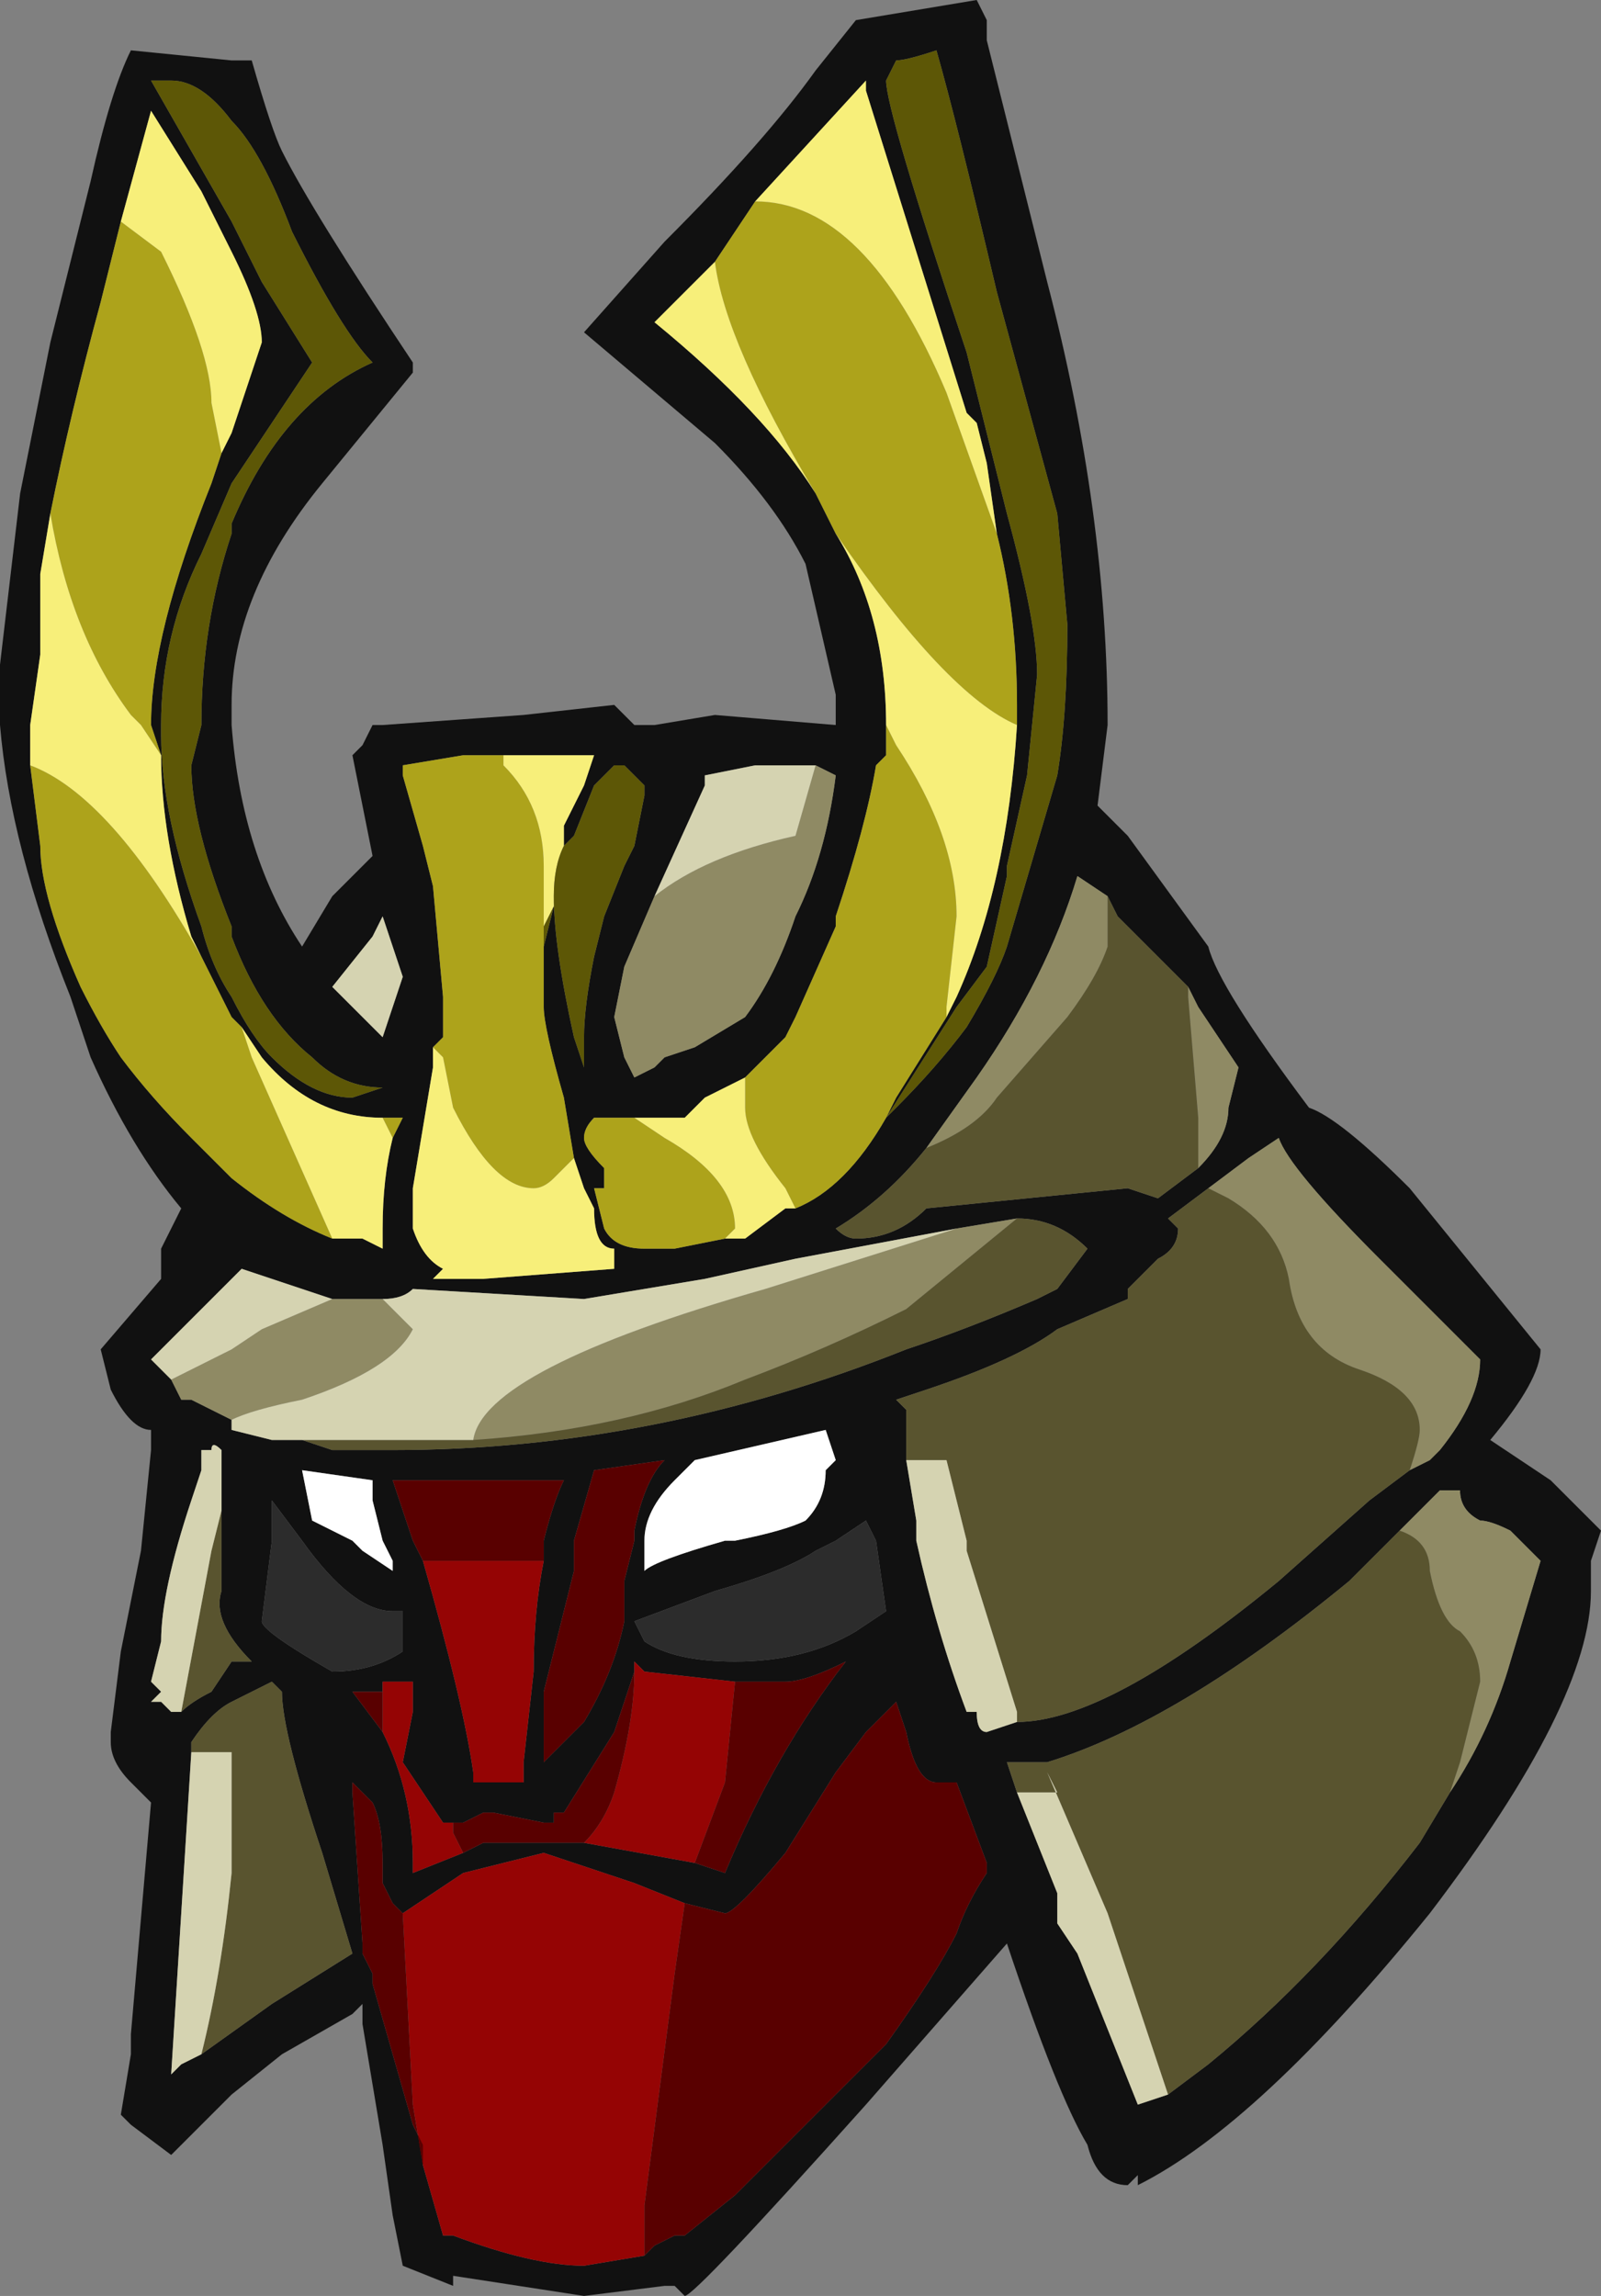 <?xml version="1.0" encoding="UTF-8" standalone="no"?>
<svg xmlns:ffdec="https://www.free-decompiler.com/flash" xmlns:xlink="http://www.w3.org/1999/xlink" ffdec:objectType="frame" height="79.8px" width="55.65px" xmlns="http://www.w3.org/2000/svg">
  <rect width="100%" height="100%" fill="#808080" stroke="none"/>
  <g transform="matrix(1.0, 0.0, 0.0, 1.0, 3.5, 73.5)">
    <use ffdec:characterId="118" height="11.4" transform="matrix(7.0, 0.0, 0.0, 7.0, -3.5, -73.5)" width="7.95" xlink:href="#shape0"/>
  </g>
  <defs>
    <g id="shape0" transform="matrix(1.0, 0.0, 0.0, 1.0, 0.5, 10.5)">
      <path d="M2.8 -9.3 Q3.3 -9.8 3.55 -10.15 L3.75 -10.4 4.35 -10.5 4.4 -10.4 4.4 -10.3 4.7 -9.1 Q5.0 -7.95 5.0 -6.9 L4.95 -6.5 5.1 -6.35 5.5 -5.8 Q5.55 -5.6 6.0 -5.0 6.15 -4.95 6.5 -4.6 L7.15 -3.8 Q7.15 -3.65 6.9 -3.35 L7.2 -3.15 7.45 -2.9 7.4 -2.75 7.4 -2.6 Q7.4 -2.05 6.6 -1.0 5.75 0.05 5.15 0.35 L5.15 0.3 5.1 0.35 Q4.95 0.35 4.9 0.15 4.75 -0.1 4.5 -0.85 L3.8 -0.05 Q2.95 0.9 2.9 0.9 L2.85 0.85 2.8 0.85 2.4 0.9 1.75 0.8 1.75 0.85 1.5 0.75 1.45 0.5 1.4 0.15 1.3 -0.45 1.3 -0.55 1.25 -0.5 0.9 -0.3 0.65 -0.1 0.35 0.2 0.15 0.05 0.1 0.0 0.15 -0.3 0.15 -0.4 0.25 -1.55 0.15 -1.65 Q0.05 -1.75 0.05 -1.85 L0.05 -1.9 0.1 -2.3 0.2 -2.8 0.25 -3.3 0.25 -3.4 Q0.15 -3.4 0.05 -3.6 L0.0 -3.8 0.3 -4.15 0.3 -4.3 0.4 -4.5 Q0.15 -4.8 -0.05 -5.25 L-0.15 -5.55 Q-0.45 -6.3 -0.5 -6.9 L-0.5 -7.2 -0.4 -8.05 -0.25 -8.8 -0.05 -9.6 Q0.05 -10.05 0.15 -10.25 L0.65 -10.2 0.75 -10.2 Q0.85 -9.85 0.9 -9.75 1.05 -9.45 1.55 -8.7 L1.55 -8.65 1.1 -8.1 Q0.65 -7.55 0.65 -7.0 L0.65 -6.9 Q0.7 -6.25 1.0 -5.8 L1.15 -6.05 1.35 -6.25 1.25 -6.75 1.3 -6.8 1.35 -6.9 1.4 -6.9 2.1 -6.95 2.55 -7.0 2.65 -6.9 2.75 -6.9 3.05 -6.95 3.65 -6.9 3.65 -7.05 3.5 -7.7 Q3.35 -8.0 3.05 -8.3 L2.4 -8.85 2.8 -9.3 M0.6 -8.25 L0.65 -8.35 0.8 -8.8 Q0.8 -8.95 0.65 -9.25 L0.5 -9.55 0.25 -9.95 0.1 -9.4 0.0 -9.0 Q-0.15 -8.45 -0.25 -7.95 L-0.3 -7.65 -0.3 -7.25 -0.35 -6.9 -0.35 -6.7 -0.3 -6.3 Q-0.3 -6.05 -0.1 -5.6 0.0 -5.4 0.1 -5.25 0.25 -5.05 0.45 -4.85 L0.65 -4.65 Q0.9 -4.45 1.15 -4.35 L1.3 -4.35 1.4 -4.3 1.4 -4.4 Q1.4 -4.65 1.45 -4.85 L1.5 -4.95 1.4 -4.95 Q1.05 -4.95 0.8 -5.25 L0.7 -5.4 0.65 -5.45 0.5 -5.75 0.45 -5.85 Q0.3 -6.35 0.3 -6.75 L0.25 -6.9 Q0.25 -7.35 0.55 -8.1 L0.6 -8.25 M0.35 -10.1 L0.25 -10.1 0.65 -9.4 0.8 -9.1 1.05 -8.7 0.65 -8.1 0.5 -7.75 Q0.3 -7.35 0.3 -6.9 L0.3 -6.85 Q0.3 -6.45 0.5 -5.9 0.55 -5.7 0.65 -5.55 0.75 -5.35 0.85 -5.25 1.05 -5.05 1.25 -5.05 L1.4 -5.1 Q1.2 -5.1 1.05 -5.25 0.8 -5.45 0.65 -5.85 L0.65 -5.9 Q0.45 -6.4 0.45 -6.7 L0.5 -6.9 Q0.5 -7.4 0.65 -7.85 L0.65 -7.9 Q0.9 -8.5 1.35 -8.7 1.2 -8.85 0.95 -9.35 0.8 -9.75 0.65 -9.9 0.5 -10.1 0.35 -10.1 M3.9 -4.95 L3.95 -5.0 Q4.15 -5.2 4.3 -5.4 4.45 -5.65 4.5 -5.8 L4.75 -6.65 Q4.8 -6.95 4.8 -7.4 L4.75 -7.95 4.45 -9.05 Q4.25 -9.9 4.15 -10.25 4.0 -10.2 3.95 -10.2 L3.9 -10.1 Q3.9 -9.95 4.3 -8.75 L4.5 -7.95 Q4.65 -7.4 4.65 -7.15 L4.6 -6.65 4.5 -6.2 4.5 -6.15 4.4 -5.7 4.25 -5.5 3.9 -4.95 3.95 -5.05 4.2 -5.45 4.25 -5.55 Q4.5 -6.1 4.55 -6.9 L4.55 -7.0 Q4.55 -7.45 4.45 -7.85 L4.4 -8.2 4.35 -8.4 4.3 -8.45 3.8 -10.05 3.8 -10.1 3.25 -9.5 3.05 -9.2 2.75 -8.9 Q3.3 -8.45 3.55 -8.05 L3.65 -7.85 Q3.9 -7.45 3.9 -6.9 L3.9 -6.75 3.85 -6.7 Q3.8 -6.4 3.65 -5.95 L3.65 -5.9 3.45 -5.45 3.4 -5.35 3.2 -5.15 3.0 -5.05 2.9 -4.95 2.65 -4.95 2.45 -4.95 Q2.4 -4.9 2.4 -4.85 2.4 -4.8 2.5 -4.7 L2.5 -4.6 2.45 -4.6 2.5 -4.4 Q2.55 -4.3 2.7 -4.3 L2.85 -4.3 3.1 -4.35 3.2 -4.35 3.4 -4.5 3.45 -4.5 Q3.7 -4.6 3.9 -4.95 M5.0 -6.05 L4.85 -6.15 Q4.7 -5.65 4.35 -5.15 L4.1 -4.8 Q3.9 -4.55 3.65 -4.4 3.7 -4.35 3.75 -4.35 3.95 -4.35 4.1 -4.5 L5.1 -4.6 5.25 -4.55 5.45 -4.7 Q5.6 -4.85 5.6 -5.0 L5.65 -5.2 5.45 -5.5 5.4 -5.6 5.05 -5.95 5.0 -6.05 M3.55 -6.7 L3.25 -6.7 3.0 -6.65 3.0 -6.6 2.75 -6.05 2.6 -5.7 2.55 -5.45 2.6 -5.25 2.65 -5.15 2.75 -5.2 2.8 -5.25 2.95 -5.3 3.2 -5.45 Q3.35 -5.65 3.45 -5.95 3.6 -6.25 3.65 -6.65 L3.55 -6.7 M4.25 -4.4 L3.45 -4.25 3.0 -4.15 2.4 -4.05 1.55 -4.1 Q1.5 -4.05 1.4 -4.05 L1.15 -4.05 Q1.0 -4.1 0.85 -4.15 L0.7 -4.2 0.25 -3.75 0.35 -3.65 0.4 -3.55 0.45 -3.55 Q0.55 -3.5 0.65 -3.45 L0.65 -3.4 0.85 -3.35 1.0 -3.35 1.15 -3.3 1.45 -3.3 Q2.75 -3.3 4.0 -3.8 4.3 -3.9 4.65 -4.05 L4.75 -4.1 4.9 -4.3 Q4.75 -4.45 4.55 -4.45 L4.25 -4.4 M5.5 -4.6 L5.3 -4.45 5.35 -4.4 Q5.35 -4.3 5.25 -4.25 L5.1 -4.1 5.1 -4.05 4.75 -3.9 Q4.55 -3.75 4.1 -3.6 L3.95 -3.55 4.0 -3.5 4.0 -3.25 4.05 -2.95 4.05 -2.85 Q4.15 -2.4 4.3 -2.0 L4.35 -2.0 Q4.35 -1.9 4.4 -1.9 L4.55 -1.95 Q5.0 -1.95 5.85 -2.65 L6.3 -3.05 6.5 -3.2 6.6 -3.25 6.65 -3.3 Q6.85 -3.55 6.85 -3.75 L6.35 -4.25 Q5.9 -4.7 5.85 -4.85 L5.7 -4.75 5.5 -4.6 M2.25 -6.05 Q2.25 -5.8 2.35 -5.35 L2.4 -5.2 2.4 -5.35 Q2.4 -5.5 2.45 -5.75 L2.5 -5.95 2.6 -6.2 2.65 -6.3 2.7 -6.55 2.7 -6.6 2.6 -6.7 2.55 -6.7 2.45 -6.6 2.35 -6.35 2.3 -6.3 2.3 -6.4 2.4 -6.6 2.45 -6.75 2.0 -6.75 1.8 -6.75 1.5 -6.7 1.5 -6.65 1.6 -6.3 1.65 -6.1 1.7 -5.55 1.7 -5.35 1.65 -5.3 1.65 -5.2 1.55 -4.6 Q1.55 -4.5 1.55 -4.4 1.6 -4.25 1.7 -4.2 L1.65 -4.15 1.9 -4.15 2.55 -4.2 2.55 -4.3 Q2.45 -4.3 2.45 -4.5 L2.4 -4.6 2.35 -4.75 2.3 -5.05 Q2.2 -5.4 2.2 -5.5 L2.2 -5.8 2.25 -6.0 2.25 -6.05 M1.5 -5.65 L1.4 -5.95 1.35 -5.85 1.15 -5.6 Q1.3 -5.45 1.4 -5.35 L1.5 -5.65 M2.2 -2.75 L2.2 -2.85 Q2.25 -3.05 2.3 -3.15 L1.45 -3.15 1.55 -2.85 1.6 -2.75 Q1.8 -2.05 1.85 -1.7 L1.85 -1.65 2.1 -1.65 2.1 -1.75 2.15 -2.2 Q2.15 -2.5 2.2 -2.75 M2.35 -2.7 L2.2 -2.1 2.2 -1.75 2.4 -1.95 Q2.55 -2.2 2.6 -2.45 L2.6 -2.65 2.65 -2.85 2.65 -2.9 Q2.7 -3.15 2.8 -3.25 L2.45 -3.2 2.35 -2.85 2.35 -2.7 M2.7 -2.7 Q2.75 -2.75 3.1 -2.85 L3.15 -2.85 Q3.4 -2.9 3.5 -2.95 3.6 -3.05 3.6 -3.2 L3.65 -3.25 3.6 -3.4 2.95 -3.25 2.85 -3.15 Q2.7 -3.0 2.7 -2.85 L2.7 -2.7 M1.5 -2.35 L1.5 -2.5 1.45 -2.5 Q1.25 -2.5 1.0 -2.85 L0.85 -3.05 0.85 -2.85 0.8 -2.45 Q0.8 -2.4 1.15 -2.2 1.35 -2.2 1.5 -2.3 L1.5 -2.35 M1.75 -1.45 L1.7 -1.45 1.5 -1.75 1.55 -2.0 1.55 -2.15 1.4 -2.15 1.4 -2.1 1.25 -2.1 1.4 -1.9 Q1.55 -1.6 1.55 -1.25 L1.55 -1.2 1.8 -1.3 1.9 -1.35 2.4 -1.35 2.95 -1.25 3.1 -1.2 Q3.35 -1.8 3.7 -2.25 3.5 -2.15 3.4 -2.15 L3.15 -2.15 2.7 -2.2 2.65 -2.25 2.65 -2.2 2.55 -1.9 2.3 -1.5 2.25 -1.5 2.25 -1.45 2.2 -1.45 1.95 -1.5 1.9 -1.5 1.8 -1.45 1.75 -1.45 M2.7 -2.35 Q2.85 -2.25 3.15 -2.25 3.5 -2.25 3.75 -2.4 L3.9 -2.5 3.85 -2.85 3.8 -2.95 3.65 -2.85 3.55 -2.8 Q3.4 -2.7 3.05 -2.6 L2.65 -2.45 2.7 -2.35 M1.3 -2.8 L1.45 -2.7 1.45 -2.75 1.4 -2.85 1.35 -3.05 1.35 -3.15 1.0 -3.2 1.05 -2.95 1.25 -2.85 1.3 -2.8 M0.6 -3.0 L0.6 -3.3 Q0.55 -3.35 0.55 -3.3 L0.5 -3.3 0.5 -3.2 0.45 -3.05 Q0.3 -2.6 0.3 -2.35 L0.25 -2.15 0.3 -2.1 0.25 -2.05 0.3 -2.05 0.35 -2.0 0.4 -2.0 Q0.45 -2.05 0.55 -2.1 L0.65 -2.25 0.75 -2.25 Q0.55 -2.45 0.6 -2.6 0.6 -2.75 0.6 -3.0 M0.5 -0.3 L0.85 -0.55 1.25 -0.8 1.1 -1.3 Q0.9 -1.9 0.9 -2.1 L0.85 -2.15 0.65 -2.05 Q0.55 -2.0 0.45 -1.85 L0.45 -1.8 0.35 -0.2 0.4 -0.25 0.5 -0.3 M1.5 -1.0 L1.45 -1.05 1.4 -1.15 1.4 -1.25 Q1.4 -1.45 1.35 -1.55 L1.25 -1.65 1.25 -1.6 1.3 -0.85 1.3 -0.8 1.35 -0.7 1.35 -0.65 1.55 0.05 1.6 0.15 1.6 0.25 1.7 0.6 1.75 0.6 Q2.15 0.75 2.4 0.75 L2.7 0.7 2.75 0.65 2.85 0.6 2.9 0.6 3.15 0.4 3.25 0.3 Q3.75 -0.2 3.9 -0.35 4.15 -0.7 4.25 -0.9 4.3 -1.05 4.4 -1.2 L4.4 -1.25 4.25 -1.65 4.15 -1.65 Q4.05 -1.65 4.0 -1.9 L3.95 -2.05 3.8 -1.9 3.65 -1.7 3.4 -1.3 Q3.15 -1.0 3.1 -1.0 L2.9 -1.05 2.65 -1.15 2.2 -1.3 1.8 -1.2 1.5 -1.0 M5.3 -0.1 L5.5 -0.25 Q6.05 -0.7 6.55 -1.35 L6.7 -1.6 Q6.9 -1.9 7.0 -2.25 L7.15 -2.75 7.0 -2.9 Q6.9 -2.95 6.85 -2.95 6.75 -3.0 6.75 -3.1 L6.65 -3.1 6.45 -2.9 6.2 -2.65 Q5.35 -1.95 4.7 -1.75 L4.5 -1.75 4.55 -1.6 4.75 -1.1 4.75 -0.95 4.85 -0.8 5.15 -0.05 5.3 -0.1" fill="#111111" fill-rule="evenodd" stroke="none"/>
      <path d="M4.1 -4.8 L4.35 -5.15 Q4.7 -5.65 4.85 -6.15 L5.0 -6.05 5.0 -5.8 Q4.95 -5.65 4.8 -5.45 L4.45 -5.05 Q4.35 -4.9 4.1 -4.8 M5.4 -5.6 L5.45 -5.5 5.65 -5.2 5.6 -5.0 Q5.6 -4.85 5.45 -4.7 L5.45 -4.95 5.4 -5.55 5.4 -5.6 M2.75 -6.05 Q3.0 -6.25 3.45 -6.35 L3.55 -6.7 3.65 -6.65 Q3.6 -6.25 3.45 -5.95 3.35 -5.65 3.2 -5.45 L2.95 -5.3 2.8 -5.25 2.75 -5.2 2.65 -5.15 2.6 -5.25 2.55 -5.45 2.6 -5.7 2.75 -6.05 M1.4 -4.05 L1.55 -3.9 Q1.45 -3.7 1.0 -3.55 0.75 -3.5 0.65 -3.45 0.55 -3.5 0.45 -3.55 L0.4 -3.55 0.35 -3.65 0.65 -3.8 0.8 -3.9 1.15 -4.05 1.4 -4.05 M1.85 -3.35 Q1.9 -3.7 3.3 -4.1 L4.25 -4.4 4.55 -4.45 4.0 -4.0 Q3.6 -3.8 3.2 -3.65 2.6 -3.4 1.85 -3.35 M6.5 -3.2 Q6.55 -3.35 6.55 -3.4 6.55 -3.6 6.25 -3.7 5.95 -3.8 5.9 -4.15 5.85 -4.4 5.6 -4.55 L5.5 -4.6 5.7 -4.75 5.85 -4.85 Q5.9 -4.7 6.35 -4.25 L6.85 -3.75 Q6.85 -3.55 6.65 -3.3 L6.6 -3.25 6.5 -3.2 M6.7 -1.6 L6.75 -1.75 6.85 -2.15 Q6.85 -2.3 6.75 -2.4 6.65 -2.45 6.6 -2.7 6.6 -2.85 6.45 -2.9 L6.65 -3.1 6.75 -3.1 Q6.75 -3.0 6.85 -2.95 6.9 -2.95 7.0 -2.9 L7.15 -2.75 7.0 -2.25 Q6.9 -1.9 6.7 -1.6" fill="#8f8a64" fill-rule="evenodd" stroke="none"/>
      <path d="M4.1 -4.8 Q4.35 -4.9 4.45 -5.05 L4.8 -5.45 Q4.95 -5.65 5.0 -5.8 L5.0 -6.05 5.05 -5.95 5.4 -5.6 5.4 -5.55 5.45 -4.95 5.45 -4.7 5.25 -4.55 5.1 -4.6 4.1 -4.5 Q3.95 -4.35 3.75 -4.35 3.7 -4.35 3.65 -4.4 3.9 -4.55 4.1 -4.8 M0.85 -3.35 L1.85 -3.35 Q2.6 -3.4 3.2 -3.65 3.6 -3.8 4.0 -4.0 L4.55 -4.45 Q4.75 -4.45 4.9 -4.3 L4.75 -4.1 4.65 -4.05 Q4.3 -3.9 4.0 -3.8 2.75 -3.3 1.45 -3.3 L1.15 -3.3 1.0 -3.35 0.85 -3.35 M4.0 -3.25 L4.0 -3.5 3.95 -3.55 4.1 -3.6 Q4.55 -3.75 4.75 -3.9 L5.1 -4.05 5.1 -4.1 5.25 -4.25 Q5.35 -4.3 5.35 -4.4 L5.3 -4.45 5.5 -4.6 5.6 -4.55 Q5.85 -4.4 5.9 -4.15 5.95 -3.8 6.25 -3.7 6.55 -3.6 6.55 -3.4 6.55 -3.35 6.5 -3.2 L6.3 -3.05 5.85 -2.65 Q5.0 -1.95 4.55 -1.95 L4.55 -2.0 4.3 -2.8 4.3 -2.85 4.2 -3.25 4.0 -3.25 M0.6 -3.0 Q0.6 -2.75 0.6 -2.6 0.55 -2.45 0.75 -2.25 L0.65 -2.25 0.55 -2.1 Q0.45 -2.05 0.4 -2.0 L0.55 -2.8 0.6 -3.0 M0.45 -1.8 L0.45 -1.85 Q0.55 -2.0 0.65 -2.05 L0.85 -2.15 0.9 -2.1 Q0.9 -1.9 1.1 -1.3 L1.25 -0.8 0.85 -0.55 0.5 -0.3 Q0.6 -0.7 0.65 -1.2 L0.65 -1.8 0.45 -1.8 M5.3 -0.1 L5.0 -1.0 4.7 -1.7 4.75 -1.6 4.55 -1.6 4.5 -1.75 4.7 -1.75 Q5.35 -1.95 6.2 -2.65 L6.45 -2.9 Q6.6 -2.85 6.6 -2.7 6.65 -2.45 6.75 -2.4 6.85 -2.3 6.85 -2.15 L6.75 -1.75 6.7 -1.6 6.55 -1.35 Q6.05 -0.7 5.5 -0.25 L5.3 -0.1" fill="#59542f" fill-rule="evenodd" stroke="none"/>
      <path d="M0.1 -9.4 L0.3 -9.25 Q0.55 -8.75 0.55 -8.5 L0.6 -8.25 0.55 -8.1 Q0.25 -7.35 0.25 -6.9 L0.3 -6.75 0.2 -6.9 0.15 -6.95 Q-0.15 -7.35 -0.25 -7.95 -0.15 -8.45 0.0 -9.0 L0.1 -9.4 M0.5 -5.75 L0.65 -5.45 0.7 -5.4 0.75 -5.25 1.15 -4.35 Q0.9 -4.45 0.65 -4.65 L0.45 -4.85 Q0.25 -5.05 0.1 -5.25 0.0 -5.4 -0.1 -5.6 -0.3 -6.05 -0.3 -6.3 L-0.35 -6.7 Q0.05 -6.55 0.5 -5.75 M1.4 -4.95 L1.5 -4.95 1.45 -4.85 1.4 -4.95 M3.9 -4.95 L3.9 -4.95 Q3.7 -4.6 3.45 -4.5 L3.4 -4.6 Q3.2 -4.85 3.2 -5.0 L3.2 -5.15 3.4 -5.35 3.45 -5.45 3.65 -5.9 3.65 -5.95 Q3.8 -6.4 3.85 -6.7 L3.9 -6.75 3.9 -6.9 3.95 -6.8 Q4.25 -6.35 4.25 -5.95 L4.2 -5.5 4.2 -5.45 3.95 -5.05 3.9 -4.95 M3.1 -4.35 L2.85 -4.3 2.7 -4.3 Q2.55 -4.3 2.5 -4.4 L2.45 -4.6 2.5 -4.6 2.5 -4.7 Q2.4 -4.8 2.4 -4.85 2.4 -4.9 2.45 -4.95 L2.65 -4.95 2.8 -4.85 Q3.15 -4.65 3.15 -4.4 L3.1 -4.35 M3.65 -7.85 L3.55 -8.05 Q3.1 -8.8 3.05 -9.2 L3.25 -9.5 Q3.8 -9.5 4.2 -8.55 L4.45 -7.85 Q4.55 -7.45 4.55 -7.0 L4.55 -6.9 Q4.2 -7.05 3.65 -7.85 M2.2 -5.5 Q2.2 -5.4 2.3 -5.05 L2.35 -4.75 2.25 -4.65 Q2.2 -4.6 2.15 -4.6 1.95 -4.6 1.75 -5.0 L1.7 -5.25 1.65 -5.3 1.7 -5.35 1.7 -5.55 1.65 -6.1 1.6 -6.3 1.5 -6.65 1.5 -6.7 1.8 -6.75 2.0 -6.75 2.0 -6.7 Q2.2 -6.5 2.2 -6.2 L2.2 -5.5" fill="#ada31b" fill-rule="evenodd" stroke="none"/>
      <path d="M0.1 -9.4 L0.25 -9.95 0.5 -9.55 0.65 -9.25 Q0.8 -8.95 0.8 -8.8 L0.65 -8.35 0.6 -8.25 0.55 -8.5 Q0.55 -8.75 0.3 -9.25 L0.1 -9.4 M0.3 -6.75 Q0.3 -6.35 0.45 -5.85 L0.5 -5.75 Q0.05 -6.55 -0.35 -6.7 L-0.35 -6.9 -0.3 -7.25 -0.3 -7.65 -0.25 -7.95 Q-0.15 -7.35 0.15 -6.95 L0.2 -6.9 0.3 -6.75 M0.7 -5.4 L0.8 -5.25 Q1.05 -4.95 1.4 -4.95 L1.45 -4.85 Q1.4 -4.65 1.4 -4.4 L1.4 -4.3 1.3 -4.35 1.15 -4.35 0.75 -5.25 0.7 -5.4 M3.45 -4.5 L3.4 -4.5 3.2 -4.35 3.1 -4.35 3.15 -4.4 Q3.15 -4.65 2.8 -4.85 L2.65 -4.95 2.9 -4.95 3.0 -5.05 3.2 -5.15 3.2 -5.0 Q3.2 -4.85 3.4 -4.6 L3.45 -4.5 M3.9 -6.9 Q3.9 -7.45 3.65 -7.85 4.2 -7.05 4.55 -6.9 4.5 -6.1 4.25 -5.55 L4.2 -5.45 4.2 -5.5 4.25 -5.95 Q4.25 -6.35 3.95 -6.8 L3.9 -6.9 M3.55 -8.05 Q3.3 -8.45 2.75 -8.9 L3.05 -9.2 Q3.1 -8.8 3.55 -8.05 M3.25 -9.5 L3.8 -10.1 3.8 -10.05 4.3 -8.45 4.35 -8.4 4.4 -8.2 4.45 -7.85 4.2 -8.55 Q3.8 -9.5 3.25 -9.5 M2.25 -6.05 L2.25 -6.0 2.2 -5.9 2.2 -5.8 2.2 -5.5 2.2 -6.2 Q2.2 -6.5 2.0 -6.7 L2.0 -6.75 2.45 -6.75 2.4 -6.6 2.3 -6.4 2.3 -6.3 Q2.25 -6.2 2.25 -6.05 M2.35 -4.75 L2.4 -4.6 2.45 -4.5 Q2.45 -4.3 2.55 -4.3 L2.55 -4.2 1.9 -4.15 1.65 -4.15 1.7 -4.2 Q1.6 -4.25 1.55 -4.4 1.55 -4.5 1.55 -4.6 L1.65 -5.2 1.65 -5.3 1.7 -5.25 1.75 -5.0 Q1.95 -4.6 2.15 -4.6 2.2 -4.6 2.25 -4.65 L2.35 -4.75" fill="#f7ef7a" fill-rule="evenodd" stroke="none"/>
      <path d="M3.9 -4.95 L4.25 -5.5 4.4 -5.7 4.5 -6.15 4.5 -6.2 4.6 -6.65 4.65 -7.15 Q4.65 -7.4 4.5 -7.95 L4.3 -8.75 Q3.9 -9.95 3.9 -10.1 L3.95 -10.2 Q4.0 -10.2 4.15 -10.25 4.25 -9.9 4.45 -9.05 L4.75 -7.95 4.8 -7.4 Q4.8 -6.95 4.75 -6.65 L4.5 -5.8 Q4.45 -5.65 4.3 -5.4 4.15 -5.2 3.95 -5.0 L3.9 -4.95 3.9 -4.95 M0.35 -10.1 Q0.5 -10.1 0.65 -9.9 0.8 -9.75 0.95 -9.35 1.2 -8.85 1.35 -8.7 0.9 -8.5 0.65 -7.9 L0.65 -7.85 Q0.5 -7.4 0.5 -6.9 L0.45 -6.7 Q0.45 -6.4 0.65 -5.9 L0.65 -5.85 Q0.8 -5.45 1.05 -5.25 1.2 -5.1 1.4 -5.1 L1.25 -5.05 Q1.05 -5.05 0.85 -5.25 0.75 -5.35 0.65 -5.55 0.55 -5.7 0.5 -5.9 0.3 -6.45 0.3 -6.85 L0.3 -6.9 Q0.3 -7.35 0.5 -7.75 L0.65 -8.1 1.05 -8.7 0.8 -9.1 0.65 -9.4 0.25 -10.1 0.35 -10.1 M2.3 -6.3 L2.35 -6.35 2.45 -6.6 2.55 -6.7 2.6 -6.7 2.7 -6.6 2.7 -6.55 2.65 -6.3 2.6 -6.2 2.5 -5.95 2.45 -5.75 Q2.4 -5.5 2.4 -5.35 L2.4 -5.2 2.35 -5.35 Q2.25 -5.8 2.25 -6.05 2.25 -6.2 2.3 -6.3 M2.25 -6.0 L2.2 -5.8 2.2 -5.9 2.25 -6.0" fill="#5d5706" fill-rule="evenodd" stroke="none"/>
      <path d="M1.6 -2.75 L2.2 -2.75 Q2.15 -2.5 2.15 -2.2 L2.1 -1.75 2.1 -1.65 1.85 -1.65 1.85 -1.7 Q1.8 -2.05 1.6 -2.75 M1.4 -2.15 L1.55 -2.15 1.55 -2.0 1.5 -1.75 1.7 -1.45 1.75 -1.45 1.75 -1.4 1.8 -1.3 1.55 -1.2 1.55 -1.25 Q1.55 -1.6 1.4 -1.9 L1.4 -2.15 M2.65 -2.2 L2.65 -2.25 2.7 -2.2 3.15 -2.15 3.1 -1.65 2.95 -1.25 2.4 -1.35 Q2.5 -1.45 2.55 -1.6 2.65 -1.95 2.65 -2.2 M1.6 0.25 L1.55 -0.05 1.5 -1.0 1.8 -1.2 2.2 -1.3 2.65 -1.15 2.9 -1.05 2.85 -0.7 2.7 0.45 2.7 0.7 2.4 0.75 Q2.15 0.75 1.75 0.6 L1.7 0.6 1.6 0.25" fill="#950404" fill-rule="evenodd" stroke="none"/>
      <path d="M1.6 -2.75 L1.55 -2.85 1.45 -3.15 2.3 -3.15 Q2.25 -3.05 2.2 -2.85 L2.2 -2.75 1.6 -2.75 M2.35 -2.7 L2.35 -2.85 2.45 -3.2 2.8 -3.25 Q2.7 -3.15 2.65 -2.9 L2.65 -2.85 2.6 -2.65 2.6 -2.45 Q2.55 -2.2 2.4 -1.95 L2.2 -1.75 2.2 -2.1 2.35 -2.7 M1.4 -2.15 L1.4 -1.9 1.25 -2.1 1.4 -2.1 1.4 -2.15 M1.8 -1.3 L1.75 -1.4 1.75 -1.45 1.8 -1.45 1.9 -1.5 1.95 -1.5 2.2 -1.45 2.25 -1.45 2.25 -1.5 2.3 -1.5 2.55 -1.9 2.65 -2.2 Q2.65 -1.95 2.55 -1.6 2.5 -1.45 2.4 -1.35 L1.9 -1.35 1.8 -1.3 M3.15 -2.15 L3.4 -2.15 Q3.5 -2.15 3.7 -2.25 3.35 -1.8 3.1 -1.2 L2.95 -1.25 3.1 -1.65 3.15 -2.15 M1.6 0.25 L1.6 0.15 1.55 0.05 1.35 -0.65 1.35 -0.7 1.3 -0.8 1.3 -0.85 1.25 -1.6 1.25 -1.65 1.35 -1.55 Q1.4 -1.45 1.4 -1.25 L1.4 -1.15 1.45 -1.05 1.5 -1.0 1.55 -0.05 1.6 0.25 M2.9 -1.05 L3.1 -1.0 Q3.15 -1.0 3.4 -1.3 L3.65 -1.7 3.8 -1.9 3.95 -2.05 4.0 -1.9 Q4.05 -1.65 4.15 -1.65 L4.25 -1.65 4.4 -1.25 4.4 -1.2 Q4.3 -1.05 4.25 -0.9 4.15 -0.7 3.9 -0.35 3.75 -0.2 3.25 0.3 L3.15 0.4 2.9 0.6 2.85 0.6 2.75 0.65 2.7 0.7 2.7 0.45 2.85 -0.7 2.9 -1.05" fill="#590000" fill-rule="evenodd" stroke="none"/>
      <path d="M2.7 -2.7 L2.7 -2.85 Q2.7 -3.0 2.85 -3.15 L2.95 -3.25 3.6 -3.4 3.65 -3.25 3.6 -3.2 Q3.6 -3.05 3.5 -2.95 3.4 -2.9 3.15 -2.85 L3.1 -2.85 Q2.75 -2.75 2.7 -2.7 M1.3 -2.8 L1.25 -2.85 1.05 -2.95 1.0 -3.2 1.35 -3.15 1.35 -3.05 1.4 -2.85 1.45 -2.75 1.45 -2.7 1.3 -2.8" fill="#ffffff" fill-rule="evenodd" stroke="none"/>
      <path d="M3.55 -6.7 L3.45 -6.35 Q3.0 -6.25 2.75 -6.05 L3.0 -6.6 3.0 -6.65 3.25 -6.7 3.55 -6.7 M1.4 -4.05 Q1.5 -4.05 1.55 -4.1 L2.4 -4.05 3.0 -4.15 3.45 -4.25 4.25 -4.4 3.3 -4.1 Q1.9 -3.7 1.85 -3.35 L0.85 -3.35 0.65 -3.4 0.65 -3.45 Q0.75 -3.5 1.0 -3.55 1.45 -3.7 1.55 -3.9 L1.4 -4.05 M4.0 -3.25 L4.2 -3.25 4.3 -2.85 4.3 -2.8 4.55 -2.0 4.55 -1.95 4.4 -1.9 Q4.35 -1.9 4.35 -2.0 L4.3 -2.0 Q4.15 -2.4 4.05 -2.85 L4.05 -2.95 4.0 -3.25 M1.5 -5.65 L1.4 -5.35 Q1.3 -5.45 1.15 -5.6 L1.35 -5.85 1.4 -5.95 1.5 -5.65 M0.35 -3.65 L0.25 -3.75 0.7 -4.2 0.85 -4.15 Q1.0 -4.1 1.15 -4.05 L0.8 -3.9 0.65 -3.8 0.35 -3.65 M0.4 -2.0 L0.35 -2.0 0.3 -2.05 0.25 -2.05 0.3 -2.1 0.25 -2.15 0.3 -2.35 Q0.3 -2.6 0.45 -3.05 L0.5 -3.2 0.5 -3.3 0.55 -3.3 Q0.55 -3.35 0.6 -3.3 L0.6 -3.0 0.55 -2.8 0.4 -2.0 M0.45 -1.8 L0.65 -1.8 0.65 -1.2 Q0.6 -0.7 0.5 -0.3 L0.4 -0.25 0.35 -0.2 0.45 -1.8 M4.55 -1.6 L4.75 -1.6 4.7 -1.7 5.0 -1.0 5.3 -0.1 5.15 -0.05 4.85 -0.8 4.75 -0.95 4.75 -1.1 4.55 -1.6" fill="#d5d3b1" fill-rule="evenodd" stroke="none"/>
      <path d="M1.5 -2.35 L1.5 -2.3 Q1.35 -2.2 1.15 -2.2 0.8 -2.4 0.8 -2.45 L0.85 -2.85 0.85 -3.05 1.0 -2.85 Q1.25 -2.5 1.45 -2.5 L1.5 -2.5 1.5 -2.35 M2.7 -2.35 L2.65 -2.45 3.05 -2.6 Q3.4 -2.7 3.55 -2.8 L3.65 -2.85 3.8 -2.95 3.85 -2.85 3.9 -2.5 3.75 -2.4 Q3.5 -2.25 3.15 -2.25 2.85 -2.25 2.7 -2.35" fill="#2c2c2c" fill-rule="evenodd" stroke="none"/>
    </g>
  </defs>
</svg>
